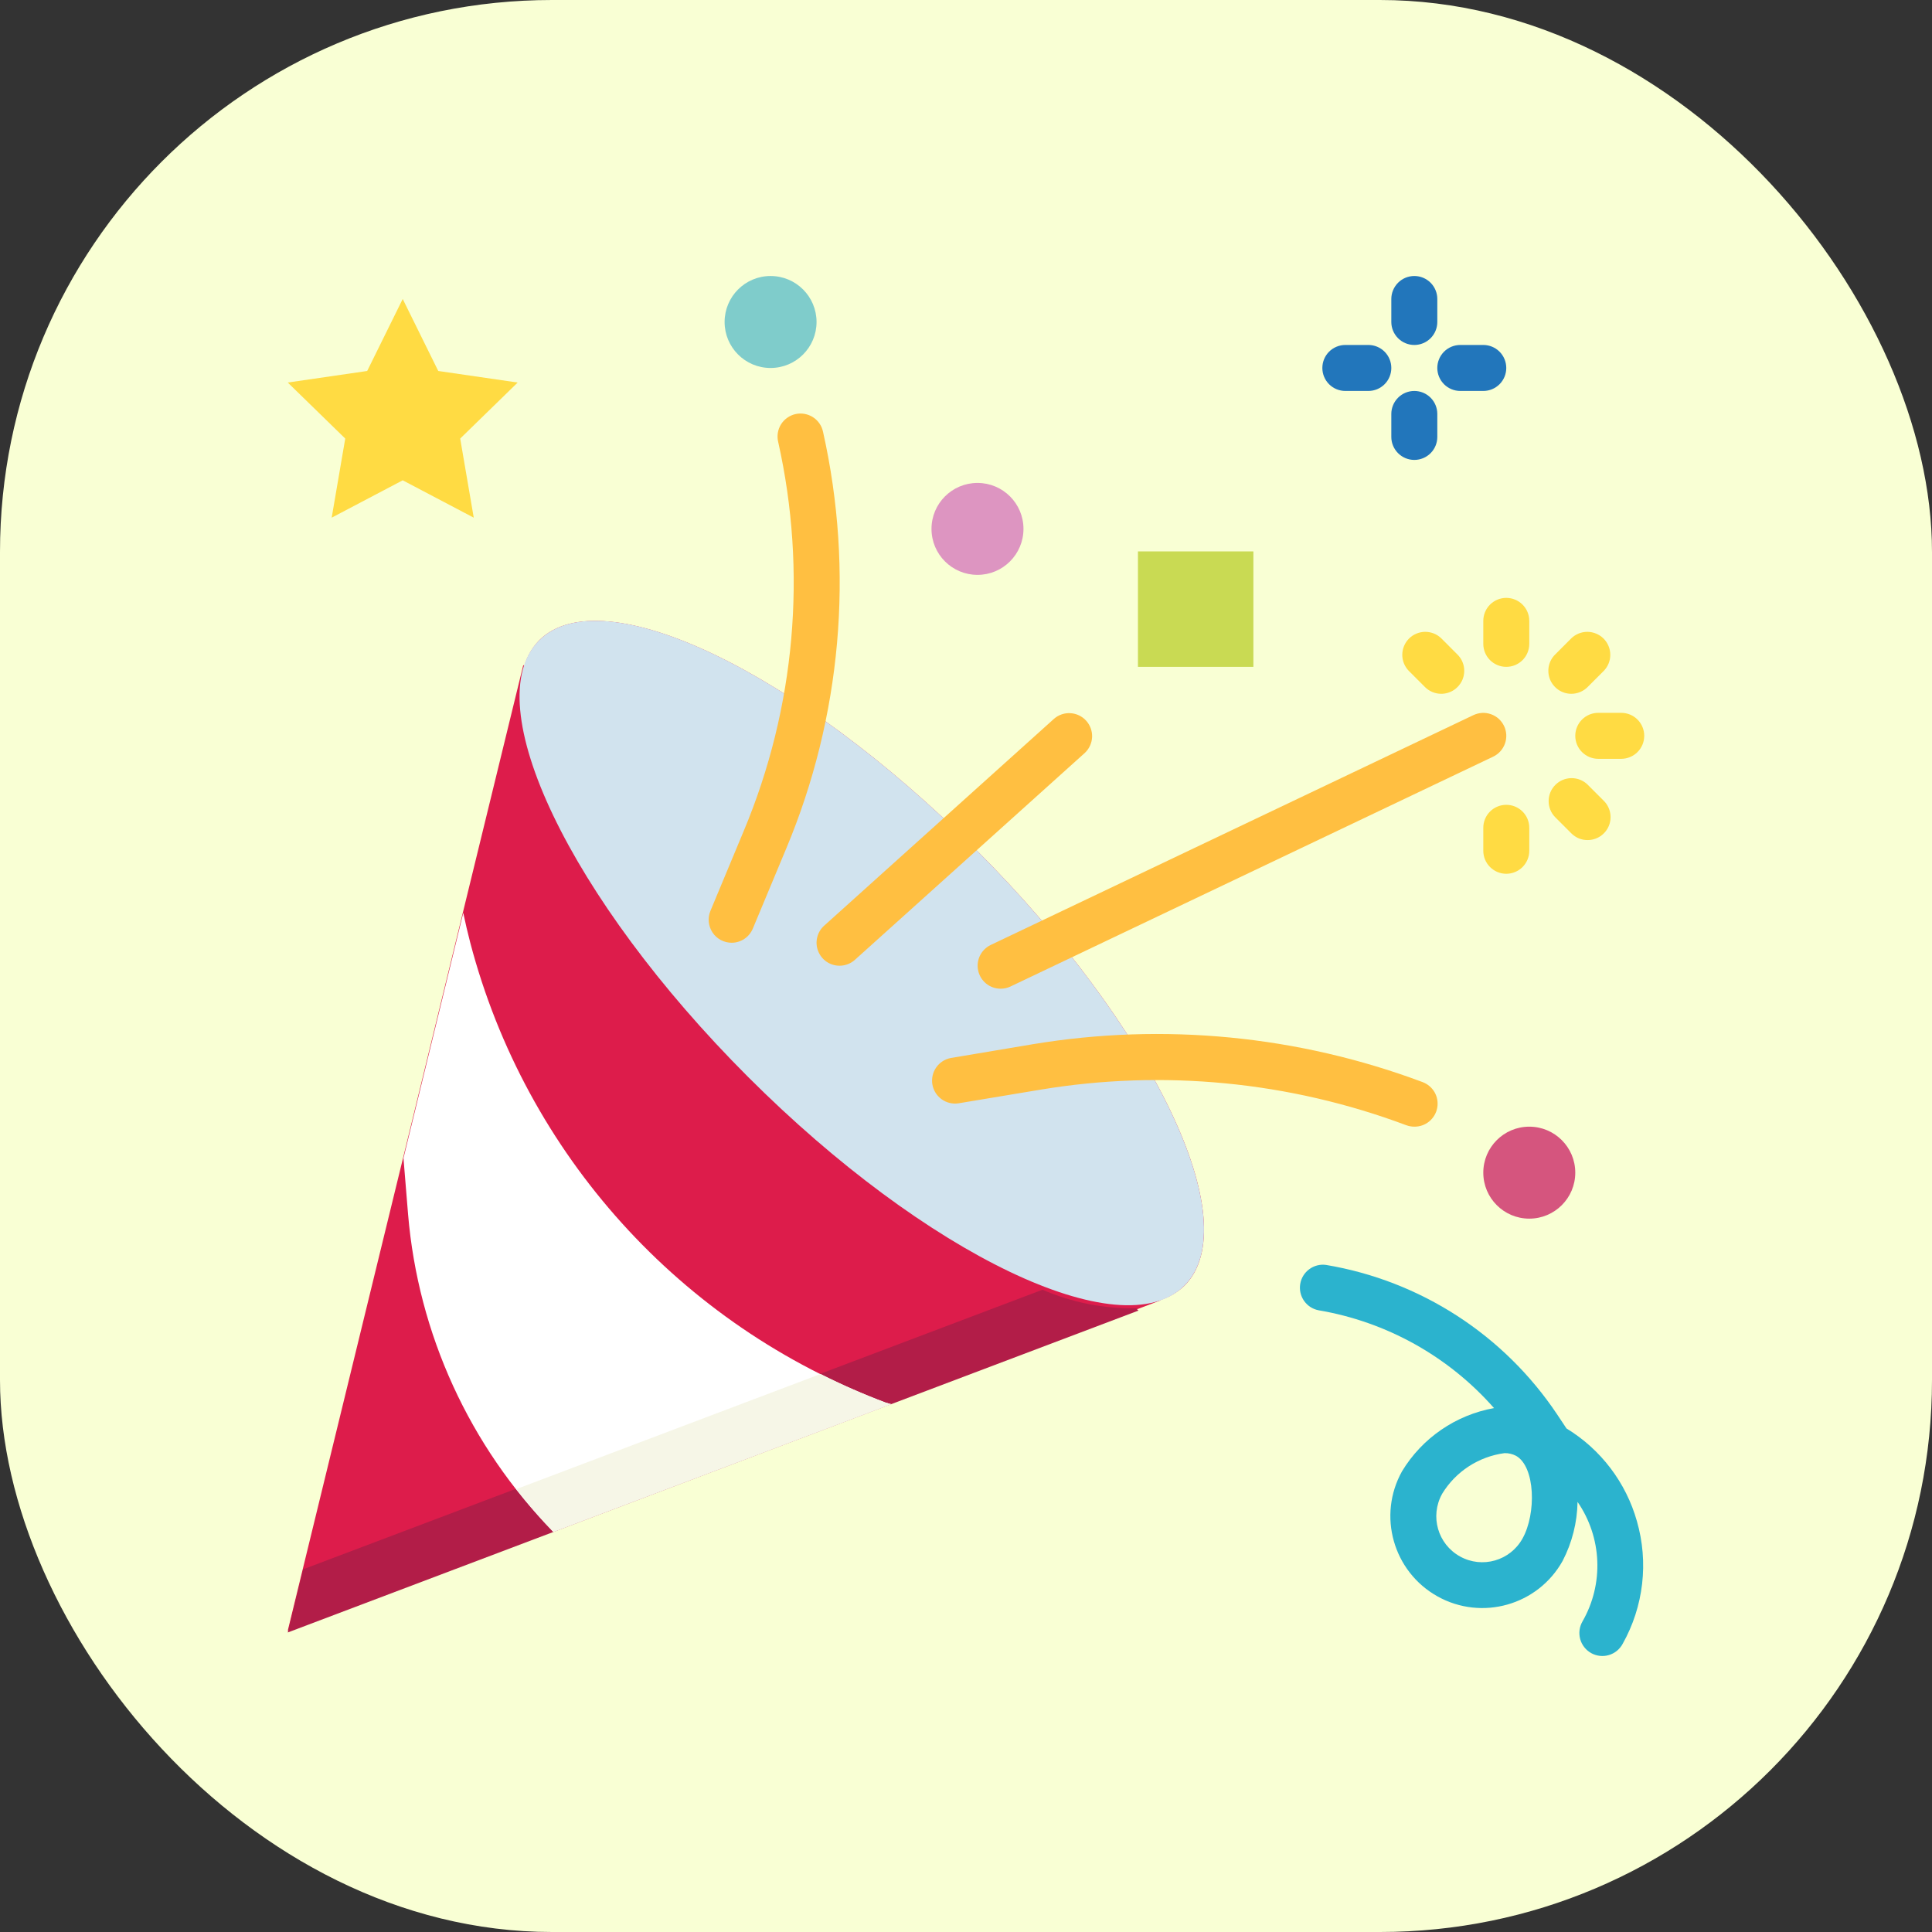 <svg width="56" height="56" viewBox="0 0 56 56" fill="none" xmlns="http://www.w3.org/2000/svg">
<rect x="0" y="0" width="56" height="56" fill="#333333" stroke="none"/>
<rect width="56" height="56" rx="16" fill="#F9FFD4"/>
<g clip-path="url(#clip0_2830_2972)">
<path d="M28.277 24.617C23.112 19.452 17.448 16.742 15.626 18.563C15.426 18.773 15.279 19.027 15.197 19.304L15.168 19.275L13.428 26.405L11.695 33.515L9.641 41.933L8.341 47.264L16.039 44.351L25.829 40.647L33.64 37.691L33.631 37.682C33.893 37.598 34.132 37.457 34.331 37.268C36.153 35.446 33.443 29.782 28.277 24.617Z" fill="#DD1C4B"/>
<path d="M28.277 24.615C23.112 19.45 17.448 16.739 15.627 18.561C13.805 20.383 16.515 26.047 21.68 31.212C26.845 36.377 32.509 39.088 34.331 37.266C36.153 35.444 33.442 29.78 28.277 24.615Z" fill="#D1E3EE"/>
<path d="M32.931 37.922C31.999 37.938 31.073 37.755 30.218 37.383L23.834 39.799L14.039 43.5L8.787 45.487L8.341 47.318L16.039 44.405L25.829 40.701L32.998 37.988L32.931 37.922Z" fill="#B21D48"/>
<path d="M40.995 32.657C40.915 32.657 40.836 32.642 40.761 32.615C37.378 31.347 33.721 30.992 30.157 31.585L27.777 31.981C27.605 32.006 27.43 31.962 27.289 31.859C27.149 31.756 27.054 31.603 27.025 31.431C26.997 31.26 27.036 31.084 27.136 30.941C27.235 30.798 27.386 30.7 27.557 30.667L29.938 30.267C33.733 29.637 37.626 30.015 41.229 31.363C41.377 31.417 41.502 31.521 41.581 31.657C41.66 31.794 41.687 31.954 41.659 32.109C41.631 32.264 41.549 32.404 41.427 32.505C41.306 32.605 41.153 32.659 40.995 32.657ZM29 28.658C28.849 28.657 28.703 28.606 28.586 28.511C28.469 28.417 28.387 28.286 28.354 28.139C28.32 27.992 28.338 27.839 28.403 27.703C28.468 27.567 28.578 27.458 28.713 27.392L42.708 20.728C42.787 20.691 42.872 20.669 42.96 20.664C43.047 20.66 43.135 20.672 43.217 20.702C43.3 20.731 43.376 20.776 43.441 20.835C43.505 20.893 43.558 20.964 43.596 21.043C43.634 21.122 43.655 21.208 43.66 21.296C43.664 21.383 43.652 21.47 43.622 21.553C43.593 21.635 43.548 21.711 43.489 21.776C43.431 21.841 43.36 21.894 43.281 21.932L29.286 28.596C29.197 28.638 29.099 28.659 29 28.658ZM21.207 27.326C21.097 27.326 20.989 27.298 20.892 27.247C20.796 27.195 20.713 27.12 20.653 27.029C20.592 26.937 20.555 26.832 20.544 26.723C20.533 26.614 20.55 26.504 20.592 26.403V26.403L21.561 24.078C23.052 20.515 23.4 16.578 22.556 12.809C22.535 12.723 22.532 12.634 22.546 12.546C22.56 12.459 22.591 12.375 22.638 12.3C22.685 12.225 22.747 12.16 22.819 12.109C22.891 12.058 22.973 12.021 23.059 12.002C23.146 11.983 23.235 11.981 23.322 11.997C23.409 12.013 23.492 12.046 23.567 12.094C23.641 12.142 23.705 12.204 23.755 12.278C23.805 12.351 23.839 12.433 23.857 12.52C24.761 16.557 24.388 20.775 22.791 24.591L21.821 26.916C21.77 27.037 21.685 27.141 21.576 27.214C21.466 27.287 21.338 27.326 21.207 27.326Z" fill="#FFBF41"/>
<path d="M44.327 35.323C45.063 35.323 45.66 34.726 45.66 33.99C45.66 33.254 45.063 32.657 44.327 32.657C43.591 32.657 42.994 33.254 42.994 33.99C42.994 34.726 43.591 35.323 44.327 35.323Z" fill="#D5557E"/>
<path d="M28.333 16.663C29.069 16.663 29.666 16.067 29.666 15.33C29.666 14.594 29.069 13.998 28.333 13.998C27.597 13.998 27 14.594 27 15.33C27 16.067 27.597 16.663 28.333 16.663Z" fill="#DD95C1"/>
<path d="M22.335 10.666C21.599 10.666 21.003 10.069 21.003 9.333C21.003 8.597 21.599 8 22.335 8C23.072 8 23.668 8.597 23.668 9.333C23.668 10.069 23.072 10.666 22.335 10.666Z" fill="#7FCCCB"/>
<path d="M40.995 13.331C40.818 13.331 40.649 13.261 40.524 13.136C40.399 13.011 40.328 12.842 40.328 12.665V11.998C40.328 11.822 40.399 11.652 40.524 11.527C40.649 11.402 40.818 11.332 40.995 11.332C41.172 11.332 41.341 11.402 41.466 11.527C41.591 11.652 41.661 11.822 41.661 11.998V12.665C41.661 12.842 41.591 13.011 41.466 13.136C41.341 13.261 41.172 13.331 40.995 13.331ZM40.995 9.999C40.818 9.999 40.649 9.929 40.524 9.804C40.399 9.679 40.328 9.51 40.328 9.333V8.666C40.328 8.49 40.399 8.32 40.524 8.195C40.649 8.07 40.818 8 40.995 8C41.172 8 41.341 8.07 41.466 8.195C41.591 8.32 41.661 8.49 41.661 8.666V9.333C41.661 9.51 41.591 9.679 41.466 9.804C41.341 9.929 41.172 9.999 40.995 9.999ZM42.994 11.332H42.328C42.151 11.332 41.981 11.262 41.856 11.137C41.731 11.012 41.661 10.842 41.661 10.666C41.661 10.489 41.731 10.319 41.856 10.194C41.981 10.069 42.151 9.999 42.328 9.999H42.994C43.171 9.999 43.34 10.069 43.465 10.194C43.59 10.319 43.66 10.489 43.66 10.666C43.66 10.842 43.59 11.012 43.465 11.137C43.34 11.262 43.171 11.332 42.994 11.332ZM39.662 11.332H38.996C38.819 11.332 38.649 11.262 38.524 11.137C38.399 11.012 38.329 10.842 38.329 10.666C38.329 10.489 38.399 10.319 38.524 10.194C38.649 10.069 38.819 9.999 38.996 9.999H39.662C39.839 9.999 40.008 10.069 40.133 10.194C40.258 10.319 40.328 10.489 40.328 10.666C40.328 10.842 40.258 11.012 40.133 11.137C40.008 11.262 39.839 11.332 39.662 11.332Z" fill="#2276BB"/>
<path d="M13.631 27.326C13.556 27.039 13.489 26.75 13.428 26.459L11.695 33.569L11.828 35.194C12.119 38.659 13.607 41.915 16.038 44.402L25.829 40.701C25.776 40.684 25.721 40.672 25.668 40.654C19.73 38.428 15.243 33.459 13.631 27.326Z" fill="white"/>
<path d="M25.829 40.701C25.776 40.684 25.721 40.672 25.668 40.654C25.026 40.411 24.398 40.135 23.785 39.826L14.966 43.162C15.301 43.596 15.659 44.011 16.039 44.405L25.829 40.701Z" fill="#F6F6E7"/>
<path d="M36.33 15.983V19.329H32.984V15.983H36.33Z" fill="#C9DA53"/>
<path d="M24.335 27.992C24.2 27.992 24.068 27.951 23.957 27.875C23.846 27.799 23.761 27.69 23.713 27.564C23.664 27.439 23.655 27.301 23.687 27.17C23.718 27.039 23.789 26.921 23.889 26.831L30.553 20.833C30.685 20.719 30.856 20.661 31.03 20.672C31.204 20.683 31.367 20.761 31.484 20.891C31.601 21.021 31.662 21.191 31.655 21.365C31.647 21.539 31.572 21.704 31.445 21.823L24.78 27.821C24.658 27.931 24.499 27.992 24.335 27.992Z" fill="#FFBF41"/>
<path d="M43.66 25.327C43.484 25.327 43.314 25.256 43.189 25.131C43.064 25.006 42.994 24.837 42.994 24.66V23.994C42.994 23.817 43.064 23.648 43.189 23.523C43.314 23.398 43.484 23.328 43.66 23.328C43.837 23.328 44.007 23.398 44.132 23.523C44.257 23.648 44.327 23.817 44.327 23.994V24.66C44.327 24.837 44.257 25.006 44.132 25.131C44.007 25.256 43.837 25.327 43.66 25.327ZM46.017 24.35C45.929 24.351 45.843 24.334 45.762 24.3C45.681 24.267 45.608 24.217 45.546 24.155L45.075 23.684C44.953 23.558 44.886 23.39 44.888 23.215C44.889 23.041 44.959 22.873 45.083 22.75C45.206 22.626 45.373 22.556 45.548 22.555C45.723 22.553 45.891 22.62 46.017 22.742L46.488 23.213C46.581 23.306 46.645 23.425 46.67 23.554C46.696 23.683 46.683 23.817 46.633 23.939C46.582 24.061 46.497 24.165 46.387 24.238C46.278 24.311 46.149 24.35 46.017 24.35ZM46.992 21.995H46.326C46.149 21.995 45.98 21.924 45.855 21.799C45.73 21.674 45.66 21.505 45.66 21.328C45.66 21.151 45.73 20.982 45.855 20.857C45.98 20.732 46.149 20.662 46.326 20.662H46.992C47.169 20.662 47.339 20.732 47.464 20.857C47.589 20.982 47.659 21.151 47.659 21.328C47.659 21.505 47.589 21.674 47.464 21.799C47.339 21.924 47.169 21.995 46.992 21.995ZM45.546 20.11C45.414 20.11 45.285 20.071 45.176 19.998C45.066 19.924 44.981 19.82 44.93 19.699C44.88 19.577 44.867 19.443 44.892 19.314C44.918 19.184 44.981 19.066 45.075 18.973L45.546 18.501C45.672 18.38 45.84 18.313 46.014 18.314C46.189 18.316 46.356 18.386 46.48 18.509C46.603 18.633 46.674 18.8 46.675 18.975C46.677 19.15 46.609 19.318 46.488 19.444L46.017 19.915C45.892 20.04 45.722 20.11 45.546 20.11ZM43.66 19.329C43.484 19.329 43.314 19.259 43.189 19.134C43.064 19.009 42.994 18.839 42.994 18.663V17.996C42.994 17.82 43.064 17.65 43.189 17.525C43.314 17.4 43.484 17.33 43.66 17.33C43.837 17.33 44.007 17.4 44.132 17.525C44.257 17.65 44.327 17.82 44.327 17.996V18.663C44.327 18.839 44.257 19.009 44.132 19.134C44.007 19.259 43.837 19.329 43.66 19.329ZM41.775 20.11C41.599 20.11 41.429 20.04 41.304 19.915L40.833 19.444C40.712 19.318 40.644 19.15 40.646 18.975C40.647 18.8 40.718 18.633 40.841 18.509C40.965 18.386 41.132 18.316 41.306 18.314C41.481 18.313 41.65 18.38 41.775 18.501L42.246 18.973C42.34 19.066 42.403 19.184 42.429 19.314C42.454 19.443 42.441 19.577 42.391 19.699C42.34 19.82 42.255 19.924 42.145 19.998C42.036 20.071 41.907 20.11 41.775 20.11ZM11.673 8.666L12.703 10.753L15.005 11.088L13.339 12.712L13.732 15.005L11.673 13.922L9.614 15.005L10.007 12.712L8.341 11.088L10.643 10.753L11.673 8.666Z" fill="#FFDB43"/>
<path d="M47.448 44.097C47.132 42.973 46.402 42.011 45.405 41.404L45.131 40.992C44.369 39.853 43.383 38.881 42.232 38.137C41.081 37.393 39.791 36.892 38.439 36.665C38.267 36.64 38.092 36.684 37.952 36.787C37.811 36.889 37.717 37.043 37.688 37.215C37.659 37.386 37.699 37.562 37.798 37.705C37.897 37.848 38.048 37.946 38.219 37.979C40.189 38.313 41.984 39.314 43.305 40.814C42.756 40.913 42.234 41.127 41.775 41.443C41.315 41.758 40.928 42.168 40.639 42.645C39.921 43.93 40.382 45.554 41.667 46.272C42.952 46.989 44.576 46.529 45.294 45.243C45.568 44.714 45.716 44.129 45.726 43.533C46.074 44.038 46.272 44.63 46.298 45.242C46.324 45.854 46.176 46.461 45.872 46.993C45.827 47.07 45.797 47.155 45.785 47.243C45.773 47.331 45.779 47.421 45.802 47.507C45.825 47.593 45.865 47.673 45.92 47.743C45.975 47.814 46.043 47.872 46.121 47.916C46.199 47.959 46.284 47.986 46.373 47.996C46.461 48.006 46.551 47.998 46.636 47.972C46.721 47.947 46.801 47.904 46.869 47.848C46.938 47.791 46.995 47.721 47.036 47.643C47.336 47.108 47.526 46.52 47.597 45.911C47.668 45.302 47.617 44.686 47.448 44.097ZM44.132 44.593C43.776 45.238 42.965 45.472 42.321 45.116C41.676 44.76 41.442 43.95 41.798 43.305L41.804 43.294C41.998 42.976 42.261 42.706 42.573 42.503C42.886 42.3 43.239 42.169 43.609 42.12C43.724 42.117 43.839 42.144 43.942 42.197C44.504 42.511 44.534 43.872 44.132 44.593Z" fill="#2BB3CE"/>
</g>
<defs>
<clipPath id="clip0_2830_2972">
<rect width="40" height="40" fill="white" transform="translate(8 8)"/>
</clipPath>
</defs>
</svg>

